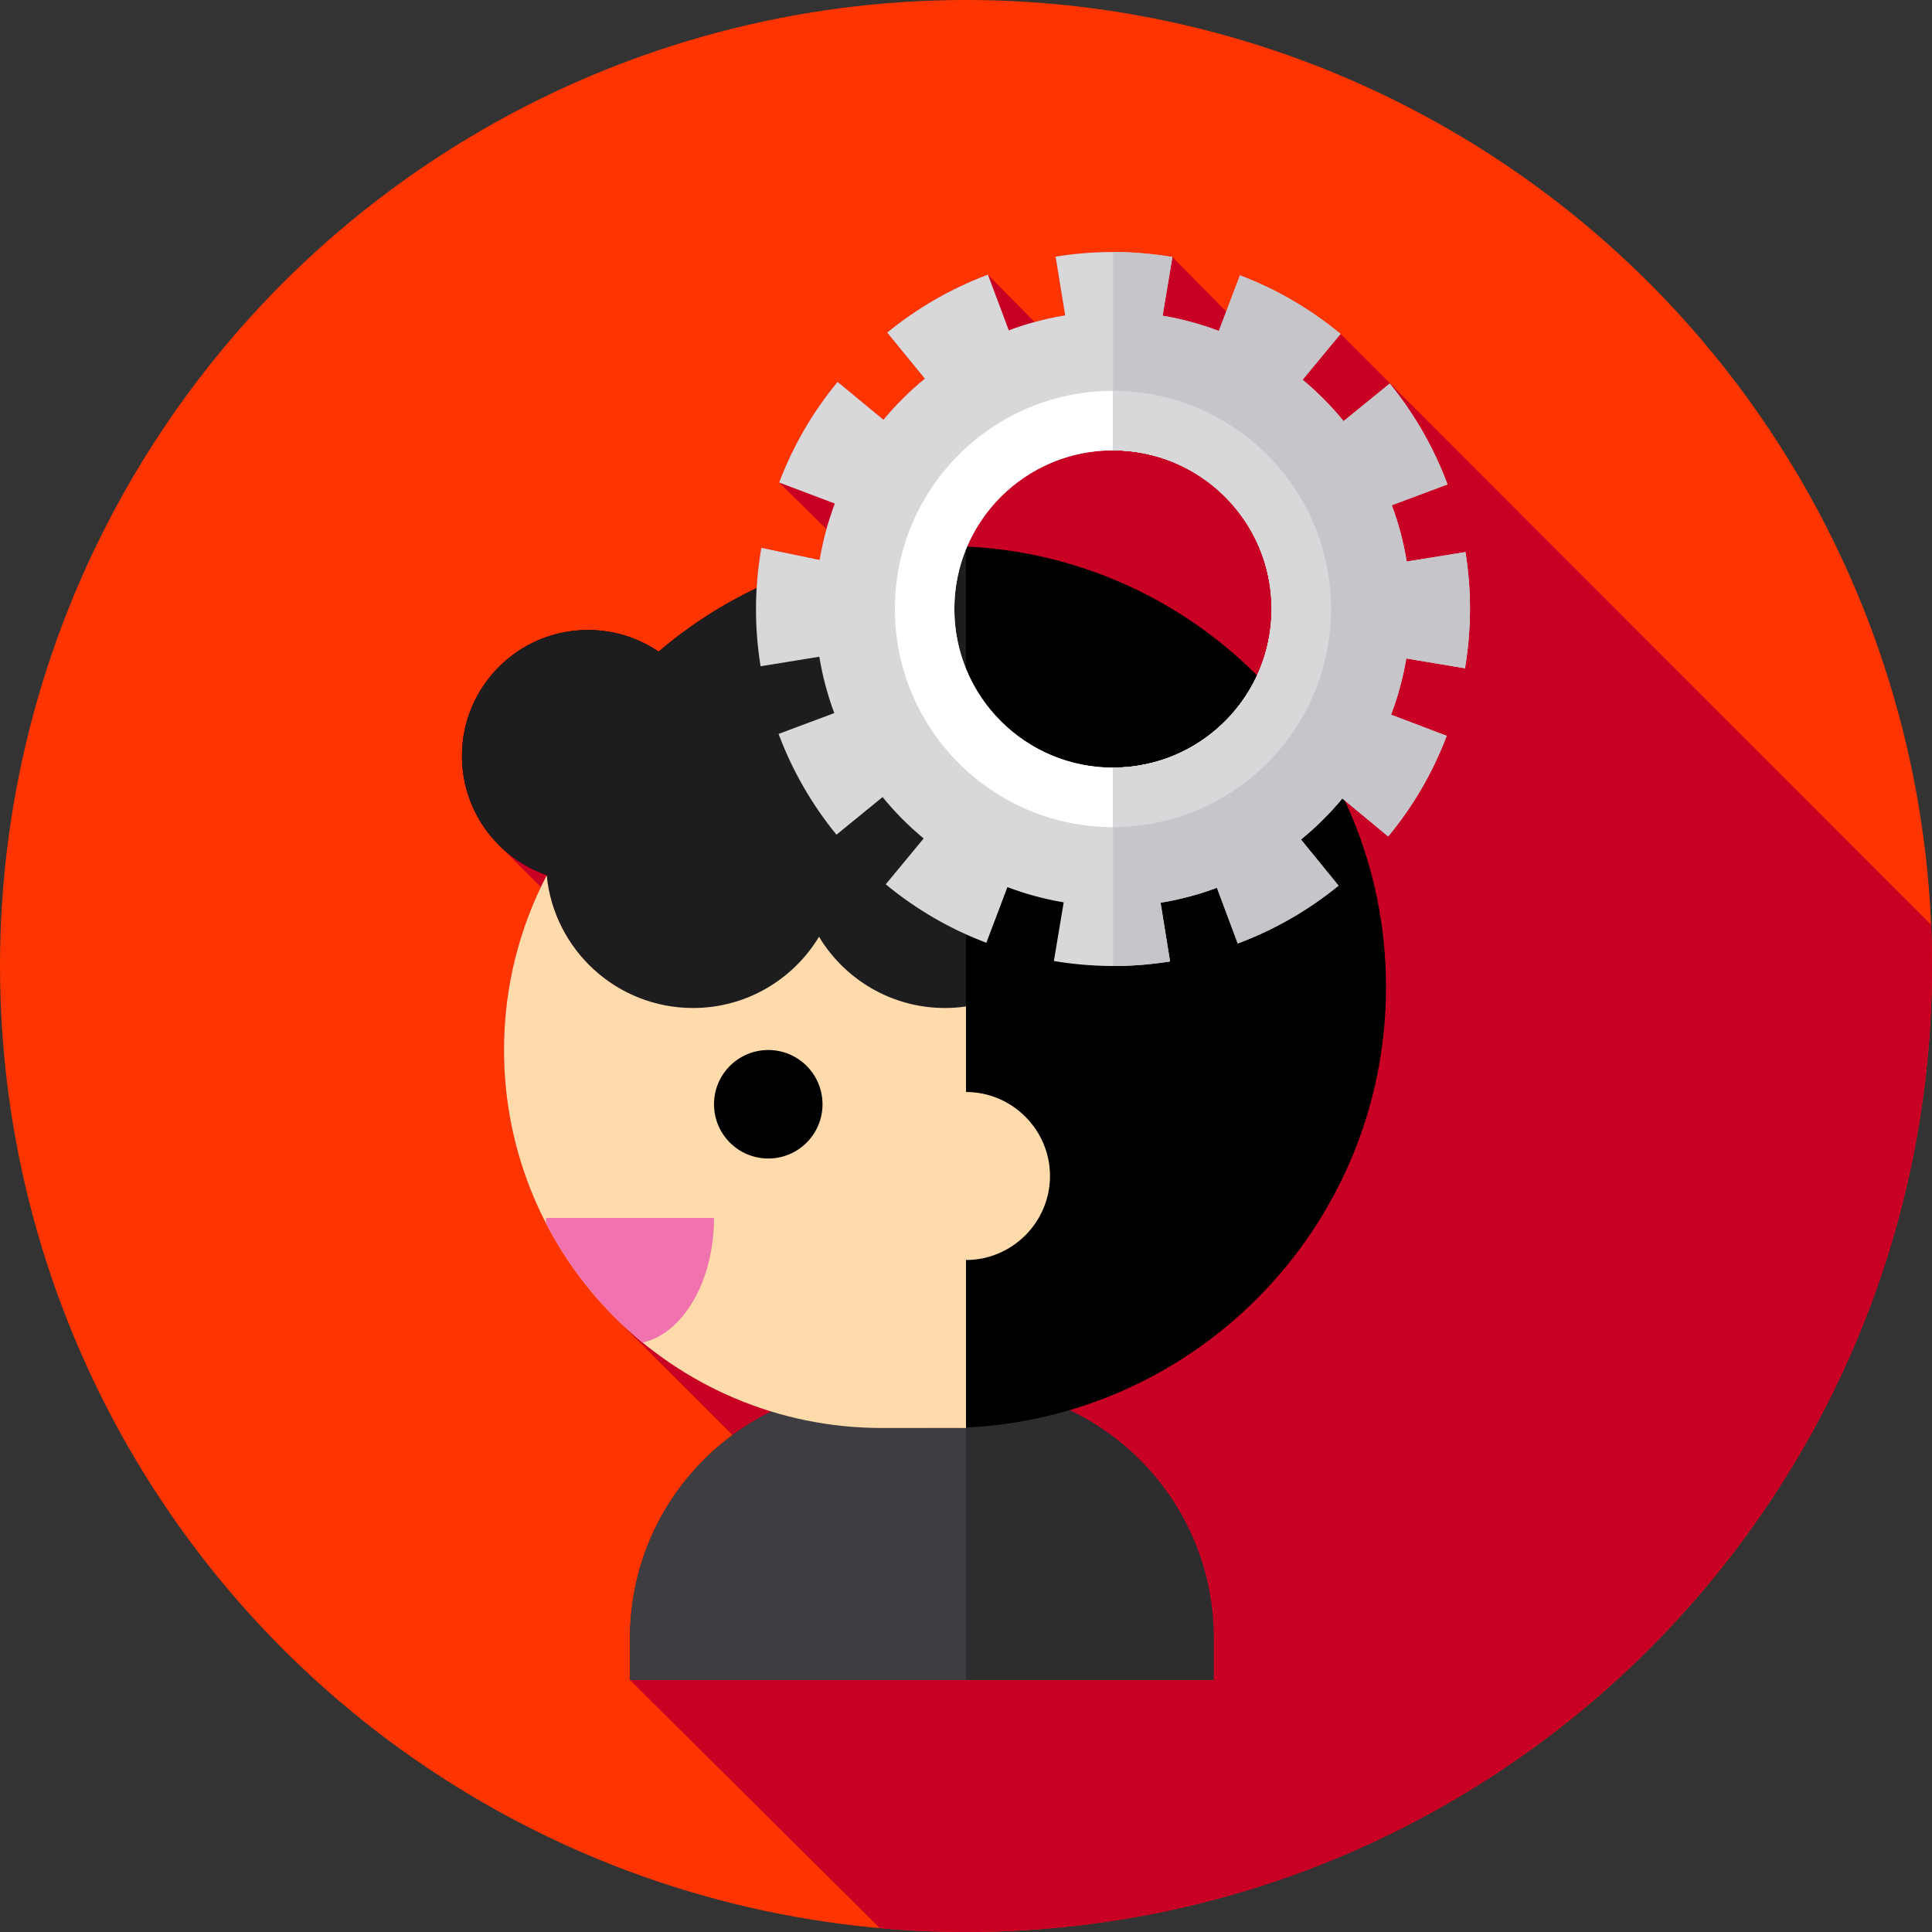 <?xml version="1.0"?>
<svg xmlns="http://www.w3.org/2000/svg" xmlns:xlink="http://www.w3.org/1999/xlink" version="1.1" id="Capa_1" x="0px" y="0px" viewBox="0 0 512 512" style="enable-background:new 0 0 512 512;" xml:space="preserve" width="512px" height="512px" class=""><rect x="0" y="0" width="512" height="512" fill="#333333" stroke="none"/><g><circle style="fill:#FF3501" cx="256" cy="256" r="256" data-original="#57A4FF" class="" data-old_color="#57A4FF"/><g>
	<path style="fill:#C70024" d="M233.183,510.997C240.7,511.662,248.31,512,256,512c141.385,0,256-114.616,256-256   c0-3.659-0.077-7.298-0.229-10.92L355.257,88.489c-7.994-6.621-16.959-11.844-26.648-15.522l-0.002,0.004   c-0.003-0.001-0.008-0.003-0.011-0.004l-3.637,9.582l-14.256-14.434l-0.151-0.026c-10.261-1.715-20.629-1.743-30.816-0.083   l2.536,15.561c-2.745,0.447-5.451,1.038-8.107,1.768l-12.36-12.553c-9.685,3.633-18.666,8.798-26.694,15.351l9.973,12.217   c-3.986,3.255-7.661,6.899-10.958,10.89l-12.158-10.042c-6.61,8.003-11.819,16.977-15.484,26.673l12.535,12.354   c-0.736,2.649-1.341,5.363-1.806,8.135l-0.942-0.157l-14.499-3.024c-0.043,0.206-0.081,0.413-0.116,0.62   c-0.56,3.35-0.939,6.712-1.14,10.075c-9.412,4.457-18.134,10.133-25.963,16.826c-5.34-3.624-11.786-5.743-18.726-5.743   c-18.442,0-33.391,14.949-33.391,33.391c0,9.363,3.856,17.823,10.064,23.884c0.184,0.187,0.37,0.373,0.557,0.557   c0.184,0.187,0.37,0.373,0.557,0.557c0.184,0.187,0.37,0.373,0.557,0.557c0.184,0.187,0.37,0.373,0.557,0.557   c0.184,0.187,0.37,0.373,0.557,0.557c0.184,0.187,0.37,0.373,0.557,0.557c0.184,0.187,0.37,0.373,0.557,0.557   c0.184,0.187,0.37,0.373,0.557,0.557c0.184,0.187,0.37,0.373,0.557,0.557c0.184,0.187,0.37,0.373,0.557,0.557   c0.184,0.187,0.37,0.373,0.557,0.557c0.184,0.187,0.37,0.373,0.557,0.557c0.184,0.187,0.37,0.373,0.557,0.557   c0.184,0.187,0.37,0.373,0.557,0.557c0.184,0.187,0.37,0.373,0.557,0.557c0.184,0.187,0.37,0.373,0.557,0.557   c0.184,0.187,0.37,0.373,0.557,0.557c0.184,0.187,0.37,0.373,0.557,0.557c0.184,0.187,0.37,0.373,0.557,0.557   c0.087,0.089,0.175,0.177,0.263,0.266c-6.26,13.078-9.77,27.723-9.77,43.189c0,27.798,11.323,52.952,29.608,71.1   c0.185,0.186,0.371,0.372,0.557,0.557c0.185,0.186,0.371,0.372,0.557,0.557c0.185,0.186,0.371,0.372,0.557,0.557   c0.185,0.186,0.371,0.372,0.557,0.557c0.185,0.186,0.371,0.372,0.557,0.557c0.185,0.186,0.371,0.372,0.557,0.557   c0.185,0.186,0.371,0.372,0.557,0.557c0.185,0.186,0.371,0.372,0.557,0.557c0.185,0.186,0.371,0.372,0.557,0.557   c0.185,0.186,0.371,0.372,0.557,0.557c0.185,0.186,0.371,0.372,0.557,0.557c0.185,0.186,0.371,0.372,0.557,0.557   c0.185,0.186,0.371,0.372,0.557,0.557c0.185,0.186,0.371,0.372,0.557,0.557c0.185,0.186,0.371,0.372,0.557,0.557   c0.185,0.186,0.371,0.372,0.557,0.557c0.185,0.186,0.371,0.372,0.557,0.557c0.185,0.186,0.371,0.372,0.557,0.557   c0.185,0.186,0.371,0.372,0.557,0.557c0.185,0.186,0.371,0.372,0.557,0.557c0.185,0.186,0.371,0.372,0.557,0.557   c0.185,0.186,0.371,0.372,0.557,0.557c0.185,0.186,0.371,0.372,0.557,0.557c0.185,0.186,0.371,0.372,0.557,0.557   c0.185,0.186,0.371,0.372,0.557,0.557c0.185,0.186,0.371,0.372,0.557,0.557c0.185,0.186,0.371,0.372,0.557,0.557   c0.185,0.186,0.371,0.372,0.557,0.557c0.185,0.186,0.371,0.372,0.557,0.557c0.185,0.186,0.371,0.372,0.557,0.557   c0.185,0.186,0.371,0.372,0.557,0.557c0.185,0.186,0.371,0.372,0.557,0.557c0.185,0.186,0.371,0.372,0.557,0.557   c0.185,0.186,0.371,0.372,0.557,0.557c0.185,0.186,0.371,0.372,0.557,0.557c0.185,0.186,0.371,0.372,0.557,0.557   c0.185,0.186,0.371,0.372,0.557,0.557c0.185,0.186,0.371,0.372,0.557,0.557c0.185,0.186,0.371,0.372,0.557,0.557   c0.185,0.186,0.371,0.372,0.557,0.557c0.185,0.186,0.371,0.372,0.557,0.557c0.185,0.186,0.371,0.372,0.557,0.557   c0.185,0.186,0.371,0.372,0.557,0.557c0.185,0.186,0.371,0.372,0.557,0.557c0.185,0.186,0.371,0.372,0.557,0.557   c0.185,0.186,0.371,0.372,0.557,0.557c0.185,0.186,0.371,0.372,0.557,0.557c0.185,0.186,0.371,0.372,0.557,0.557   c0.185,0.186,0.371,0.372,0.557,0.557c0.185,0.186,0.371,0.372,0.557,0.557c0.185,0.186,0.371,0.372,0.557,0.557   c0.185,0.186,0.371,0.372,0.557,0.557c0.185,0.186,0.371,0.372,0.557,0.557c0.185,0.186,0.371,0.372,0.557,0.557   c0.185,0.186,0.371,0.372,0.557,0.557c0.115,0.116,0.229,0.23,0.345,0.346c-16.481,12.161-27.171,31.717-27.171,53.771v11.13   L233.183,510.997z" data-original="#2488FF" class="active-path" data-old_color="#2488FF"/>
</g><path style="fill:#2D2D30;" d="M166.957,445.217H321.67v-11.13c0-36.883-29.9-66.783-66.783-66.783h-21.148  c-36.883,0-66.783,29.9-66.783,66.783V445.217z" data-original="#2D2D30" class=""/><path style="fill:#3E3D42;" d="M233.739,367.304H256v77.913h-89.043v-11.13C166.957,397.204,196.856,367.304,233.739,367.304z" data-original="#3E3D42" class=""/><path d="M122.435,200.348c0-18.442,14.949-33.391,33.391-33.391c6.94,0,13.385,2.119,18.726,5.743  c20.419-17.455,46.915-28.004,75.883-28.004c64.545,0,116.87,52.324,116.87,116.87s-52.324,116.87-116.87,116.87  c-32.705,0-62.266-13.439-83.478-35.09v-79.969c-12.098-5.748-20.759-17.545-22.079-31.484  C131.816,227.359,122.435,214.953,122.435,200.348z" data-original="#000000" class=""/><path style="fill:#1D1D1F;" d="M155.826,166.957c6.94,0,13.385,2.119,18.726,5.743c20.419-17.455,46.915-28.004,75.883-28.004  c1.867,0,3.721,0.049,5.565,0.135v233.469c-1.844,0.087-3.699,0.135-5.565,0.135c-32.705,0-62.266-13.439-83.478-35.09v-79.969  c-12.098-5.748-20.759-17.545-22.079-31.484c-13.062-4.532-22.442-16.938-22.442-31.544  C122.435,181.906,137.384,166.957,155.826,166.957z" data-original="#1D1D1F" class=""/><path style="fill:#FFDAAA;" d="M144.883,231.976c1.912,19.73,18.538,35.154,38.77,35.154c14.172,0,26.575-7.57,33.391-18.886  c6.816,11.316,19.219,18.886,33.391,18.886c1.89,0,3.747-0.142,5.565-0.402v22.663l0,0c12.243,0,22.261,10.017,22.261,22.261l0,0  c0,12.243-10.017,22.261-22.261,22.261l0,0v44.522c-11.13,0-14.608,0-22.261,0c-55.325,0-100.174-44.849-100.174-100.174  C133.565,261.562,137.657,245.821,144.883,231.976z" data-original="#FFDAAA" class=""/><circle cx="203.598" cy="292.641" r="14.377" data-original="#000000" class=""/><path style="fill:#F072AE;" d="M144.72,324.236c-0.013-0.482-0.024-0.966-0.024-1.454h44.522c0,16.73-8.203,30.586-18.905,33.013  C159.776,347.167,151.032,336.433,144.72,324.236z" data-original="#F072AE" class=""/><path style="fill:#D8D7DA;" d="M388.363,146.307l-15.565,2.512c-0.829-5.137-2.163-10.136-3.955-14.936l14.771-5.515  c-3.617-9.689-8.77-18.678-15.312-26.716l-12.231,9.955c-3.248-3.99-6.887-7.671-10.874-10.973l10.06-12.143  c-7.994-6.621-16.959-11.845-26.648-15.522l-5.596,14.743c-4.739-1.799-9.721-3.167-14.909-4.044l2.599-15.553l-0.151-0.026  c-10.261-1.715-20.629-1.743-30.816-0.083l2.536,15.561c-5.136,0.837-10.132,2.178-14.93,3.977l-5.537-14.765  c-9.685,3.633-18.666,8.797-26.694,15.351l9.973,12.217c-3.986,3.255-7.661,6.899-10.958,10.89l-12.158-10.042  c-6.61,8.003-11.819,16.977-15.484,26.673l14.753,5.574c-1.792,4.743-3.154,9.726-4.024,14.915l-0.942-0.157l-14.499-3.024  c-0.043,0.206-0.082,0.413-0.117,0.62c-1.712,10.243-1.743,20.596-0.09,30.769l15.563-2.527c0.834,5.136,2.173,10.133,3.97,14.931  l-14.766,5.53c3.627,9.687,8.789,18.67,15.338,26.702l12.222-9.967c3.252,3.988,6.895,7.664,10.886,10.965l-10.047,12.153  c7.999,6.614,16.971,11.827,26.664,15.496l5.582-14.75c4.742,1.794,9.724,3.158,14.913,4.03l-2.599,15.551l0.076,0.012  c10.229,1.71,20.567,1.743,30.723,0.098l-2.52-15.564c5.137-0.831,10.135-2.168,14.935-3.962l5.522,14.769  c9.689-3.623,18.676-8.78,26.71-15.326l-9.962-12.226c3.989-3.25,7.668-6.891,10.969-10.88l12.148,10.054  c6.618-7.996,11.836-16.965,15.509-26.656l-14.747-5.59c1.796-4.74,3.162-9.722,4.037-14.911l15.551,2.599l0.019-0.114  C389.965,166.771,390,156.449,388.363,146.307z M336.986,162.359c-0.007,0.268-0.017,0.536-0.028,0.804  c-0.009,0.205-0.017,0.41-0.029,0.614c-0.023,0.415-0.053,0.828-0.089,1.239c-0.006,0.063-0.011,0.128-0.017,0.191  c-0.735,8.154-3.797,15.635-8.518,21.777l0.006,0.004c-0.067,0.086-0.137,0.169-0.204,0.255c-0.152,0.195-0.307,0.387-0.463,0.58  c-0.2,0.247-0.403,0.492-0.609,0.735c-0.155,0.183-0.311,0.364-0.469,0.544c-0.135,0.154-0.27,0.307-0.407,0.46  c-0.26,0.287-0.523,0.572-0.791,0.853c-0.106,0.111-0.214,0.219-0.322,0.329c-0.223,0.228-0.449,0.455-0.677,0.678  c-0.098,0.096-0.195,0.193-0.294,0.287c-0.317,0.305-0.639,0.604-0.966,0.899c-0.058,0.052-0.117,0.104-0.175,0.155  c-0.329,0.295-0.664,0.584-1.004,0.868c-0.023,0.02-0.048,0.04-0.071,0.06c-5.965,4.973-13.329,8.326-21.414,9.381l0.001,0.006  c-0.715,0.093-1.436,0.163-2.16,0.22c-0.063,0.006-0.127,0.01-0.19,0.014c-0.976,0.072-1.959,0.11-2.947,0.115  c-0.065,0-0.128,0.002-0.193,0.002c-0.041,0-0.081-0.001-0.121-0.001c-0.278-0.001-0.557-0.004-0.836-0.011  c-0.268-0.006-0.535-0.017-0.803-0.028c-0.19-0.008-0.38-0.016-0.571-0.026c-0.432-0.023-0.863-0.055-1.291-0.091  c-0.057-0.004-0.114-0.01-0.17-0.016c-8.19-0.732-15.702-3.811-21.86-8.562L269.3,194.7c-0.082-0.063-0.161-0.13-0.243-0.195  c-0.187-0.147-0.372-0.296-0.555-0.445c-0.264-0.214-0.524-0.431-0.782-0.65c-0.165-0.14-0.328-0.282-0.491-0.424  c-0.164-0.144-0.327-0.287-0.488-0.433c-0.279-0.253-0.555-0.51-0.827-0.769c-0.129-0.124-0.256-0.249-0.384-0.375  c-0.21-0.206-0.419-0.414-0.624-0.624c-0.105-0.107-0.21-0.214-0.314-0.322c-0.295-0.308-0.584-0.621-0.87-0.937  c-0.073-0.081-0.145-0.164-0.217-0.245c-0.278-0.313-0.551-0.63-0.82-0.951c-0.026-0.031-0.052-0.061-0.078-0.091  c-0.315-0.38-0.623-0.765-0.925-1.155c-0.016-0.02-0.03-0.039-0.046-0.059c-4.427-5.744-7.402-12.664-8.373-20.213l-0.004,0.001  c-0.042-0.329-0.076-0.66-0.11-0.992c-0.006-0.05-0.012-0.1-0.017-0.151c-0.032-0.315-0.059-0.63-0.085-0.947  c-0.006-0.075-0.011-0.149-0.017-0.224c-0.071-0.973-0.109-1.953-0.112-2.94c0-0.057-0.002-0.114-0.002-0.171  c0-0.047,0.001-0.094,0.002-0.14c0.001-0.288,0.003-0.577,0.011-0.866c0.007-0.274,0.018-0.547,0.029-0.819  c0.01-0.228,0.021-0.457,0.035-0.687c0.022-0.382,0.05-0.761,0.082-1.141c0.007-0.079,0.013-0.157,0.021-0.236  c0.747-8.144,3.815-15.615,8.539-21.746l-0.006-0.004c0.065-0.085,0.134-0.165,0.199-0.248c0.148-0.189,0.298-0.375,0.45-0.562  c0.209-0.258,0.421-0.514,0.637-0.767c0.146-0.171,0.293-0.343,0.442-0.512c0.139-0.159,0.279-0.318,0.421-0.474  c0.256-0.284,0.516-0.563,0.78-0.839c0.116-0.121,0.235-0.24,0.353-0.361c0.214-0.218,0.43-0.435,0.649-0.649  c0.102-0.1,0.204-0.2,0.307-0.299c0.313-0.299,0.629-0.593,0.951-0.884c0.072-0.065,0.146-0.129,0.218-0.194  c0.319-0.284,0.642-0.563,0.971-0.838c0.028-0.023,0.056-0.048,0.085-0.071c0.384-0.319,0.774-0.63,1.168-0.936  c0.01-0.008,0.021-0.016,0.031-0.023c5.746-4.435,12.67-7.42,20.224-8.397l-0.001-0.004c0.373-0.049,0.748-0.087,1.122-0.126  c0.009-0.001,0.019-0.002,0.028-0.003c0.319-0.032,0.64-0.06,0.961-0.086c0.071-0.006,0.144-0.011,0.216-0.017  c0.973-0.071,1.951-0.109,2.936-0.114c0.061,0,0.121-0.002,0.183-0.002c0.046,0,0.09,0.001,0.136,0.002  c0.283,0.001,0.567,0.003,0.85,0.011c0.275,0.007,0.548,0.017,0.821,0.029c0.211,0.009,0.423,0.019,0.636,0.031  c0.401,0.023,0.8,0.052,1.198,0.086c0.07,0.007,0.139,0.012,0.209,0.019c8.151,0.74,15.629,3.805,21.767,8.529l0.004-0.006  c0.086,0.066,0.167,0.136,0.253,0.201c0.189,0.148,0.376,0.299,0.563,0.451c0.256,0.208,0.51,0.417,0.761,0.631  c0.176,0.149,0.349,0.299,0.523,0.451c0.157,0.138,0.314,0.276,0.469,0.416c0.285,0.258,0.568,0.519,0.845,0.785  c0.117,0.112,0.232,0.226,0.348,0.339c0.223,0.217,0.442,0.436,0.659,0.659c0.099,0.101,0.198,0.201,0.296,0.304  c0.302,0.314,0.598,0.633,0.889,0.956c0.059,0.066,0.118,0.134,0.177,0.199c0.288,0.324,0.572,0.652,0.851,0.985  c0.022,0.026,0.043,0.051,0.066,0.078c0.323,0.387,0.638,0.781,0.946,1.18c0.001,0.001,0.001,0.002,0.002,0.003  c4.447,5.747,7.437,12.675,8.419,20.235l0.006-0.001c0.092,0.708,0.16,1.421,0.217,2.137c0.006,0.067,0.01,0.134,0.016,0.2  c0.072,0.975,0.11,1.958,0.114,2.946c0,0.062,0.002,0.124,0.002,0.186c0,0.042-0.001,0.085-0.001,0.127  C336.996,161.794,336.994,162.076,336.986,162.359z" data-original="#D8D7DA" class=""/><path style="fill:#FFFFFF;" d="M294.957,103.578c-31.927,0-57.808,25.882-57.808,57.808s25.882,57.808,57.808,57.808  s57.808-25.882,57.808-57.808S326.883,103.578,294.957,103.578z M294.957,203.428c-23.219,0-42.043-18.823-42.043-42.043  s18.823-42.043,42.043-42.043S337,138.164,337,161.385S318.176,203.428,294.957,203.428z" data-original="#FFFFFF" class=""/><path style="fill:#C6C5CA" d="M388.35,146.307l-15.565,2.512c-0.829-5.137-2.163-10.136-3.955-14.936l14.771-5.515  c-3.617-9.689-8.77-18.678-15.312-26.716l-12.231,9.955c-3.248-3.99-6.888-7.671-10.874-10.973l10.06-12.143  c-7.994-6.621-16.959-11.845-26.648-15.522l-5.596,14.743c-4.739-1.799-9.721-3.167-14.909-4.044l2.599-15.553l-0.151-0.026  c-5.179-0.866-10.384-1.3-15.58-1.306v52.559c0.041,0,0.081,0.001,0.122,0.001c0.283,0.001,0.567,0.003,0.85,0.011  c0.275,0.007,0.548,0.017,0.821,0.029c0.211,0.009,0.423,0.019,0.636,0.031c0.401,0.023,0.8,0.052,1.198,0.086  c0.07,0.007,0.139,0.012,0.209,0.019c8.151,0.74,15.629,3.805,21.767,8.529l0.004-0.006c0.086,0.066,0.167,0.136,0.253,0.201  c0.189,0.148,0.376,0.299,0.563,0.451c0.256,0.208,0.51,0.417,0.761,0.631c0.176,0.149,0.349,0.299,0.523,0.451  c0.157,0.138,0.314,0.276,0.469,0.416c0.285,0.258,0.567,0.519,0.845,0.785c0.117,0.112,0.232,0.226,0.348,0.339  c0.223,0.217,0.442,0.436,0.659,0.659c0.099,0.101,0.198,0.201,0.296,0.304c0.302,0.314,0.598,0.633,0.889,0.956  c0.059,0.066,0.118,0.134,0.177,0.199c0.288,0.324,0.572,0.652,0.851,0.985c0.022,0.026,0.043,0.051,0.066,0.078  c0.323,0.387,0.638,0.781,0.946,1.18c0.001,0.001,0.001,0.002,0.002,0.003c4.447,5.747,7.437,12.675,8.419,20.235l0.006-0.001  c0.092,0.708,0.16,1.421,0.217,2.137c0.006,0.067,0.01,0.134,0.016,0.2c0.072,0.975,0.11,1.958,0.114,2.946  c0,0.062,0.002,0.124,0.002,0.186c0,0.042-0.001,0.085-0.001,0.127c-0.001,0.282-0.003,0.563-0.011,0.846  c-0.007,0.268-0.017,0.536-0.028,0.804c-0.009,0.205-0.018,0.41-0.029,0.614c-0.023,0.415-0.053,0.828-0.089,1.239  c-0.006,0.063-0.011,0.128-0.017,0.191c-0.735,8.154-3.797,15.635-8.518,21.777l0.006,0.004c-0.067,0.086-0.137,0.169-0.204,0.255  c-0.152,0.195-0.307,0.387-0.463,0.58c-0.2,0.247-0.403,0.492-0.609,0.735c-0.155,0.183-0.311,0.364-0.469,0.544  c-0.135,0.154-0.271,0.307-0.407,0.46c-0.26,0.287-0.523,0.572-0.791,0.853c-0.106,0.111-0.214,0.219-0.322,0.329  c-0.223,0.228-0.449,0.455-0.677,0.678c-0.098,0.096-0.195,0.193-0.294,0.287c-0.317,0.305-0.639,0.604-0.966,0.899  c-0.058,0.052-0.117,0.104-0.175,0.155c-0.329,0.295-0.664,0.584-1.004,0.868c-0.023,0.02-0.047,0.04-0.071,0.06  c-5.965,4.973-13.329,8.326-21.414,9.381l0.001,0.006c-0.715,0.093-1.436,0.163-2.16,0.22c-0.063,0.006-0.127,0.01-0.19,0.014  c-0.976,0.072-1.959,0.11-2.947,0.115c-0.06,0-0.12,0.002-0.18,0.002v52.57c5.06,0.004,10.11-0.396,15.117-1.208l-2.52-15.564  c5.137-0.831,10.135-2.168,14.935-3.962l5.522,14.769c9.689-3.623,18.676-8.78,26.71-15.325l-9.962-12.226  c3.989-3.25,7.668-6.891,10.969-10.88l12.148,10.054c6.618-7.996,11.836-16.965,15.509-26.656l-14.747-5.59  c1.796-4.74,3.162-9.722,4.037-14.911l15.551,2.599l0.019-0.114C389.951,166.771,389.987,156.449,388.35,146.307z" data-original="#C6C5CA" class="" data-old_color="#C6C5CA"/><path style="fill:#D8D7DA;" d="M294.957,103.578v15.766c23.214,0.007,42.03,18.827,42.03,42.042s-18.816,42.035-42.03,42.042v15.766  c31.921-0.007,57.795-25.886,57.795-57.808S326.877,103.584,294.957,103.578z" data-original="#D8D7DA" class=""/></g> </svg>
